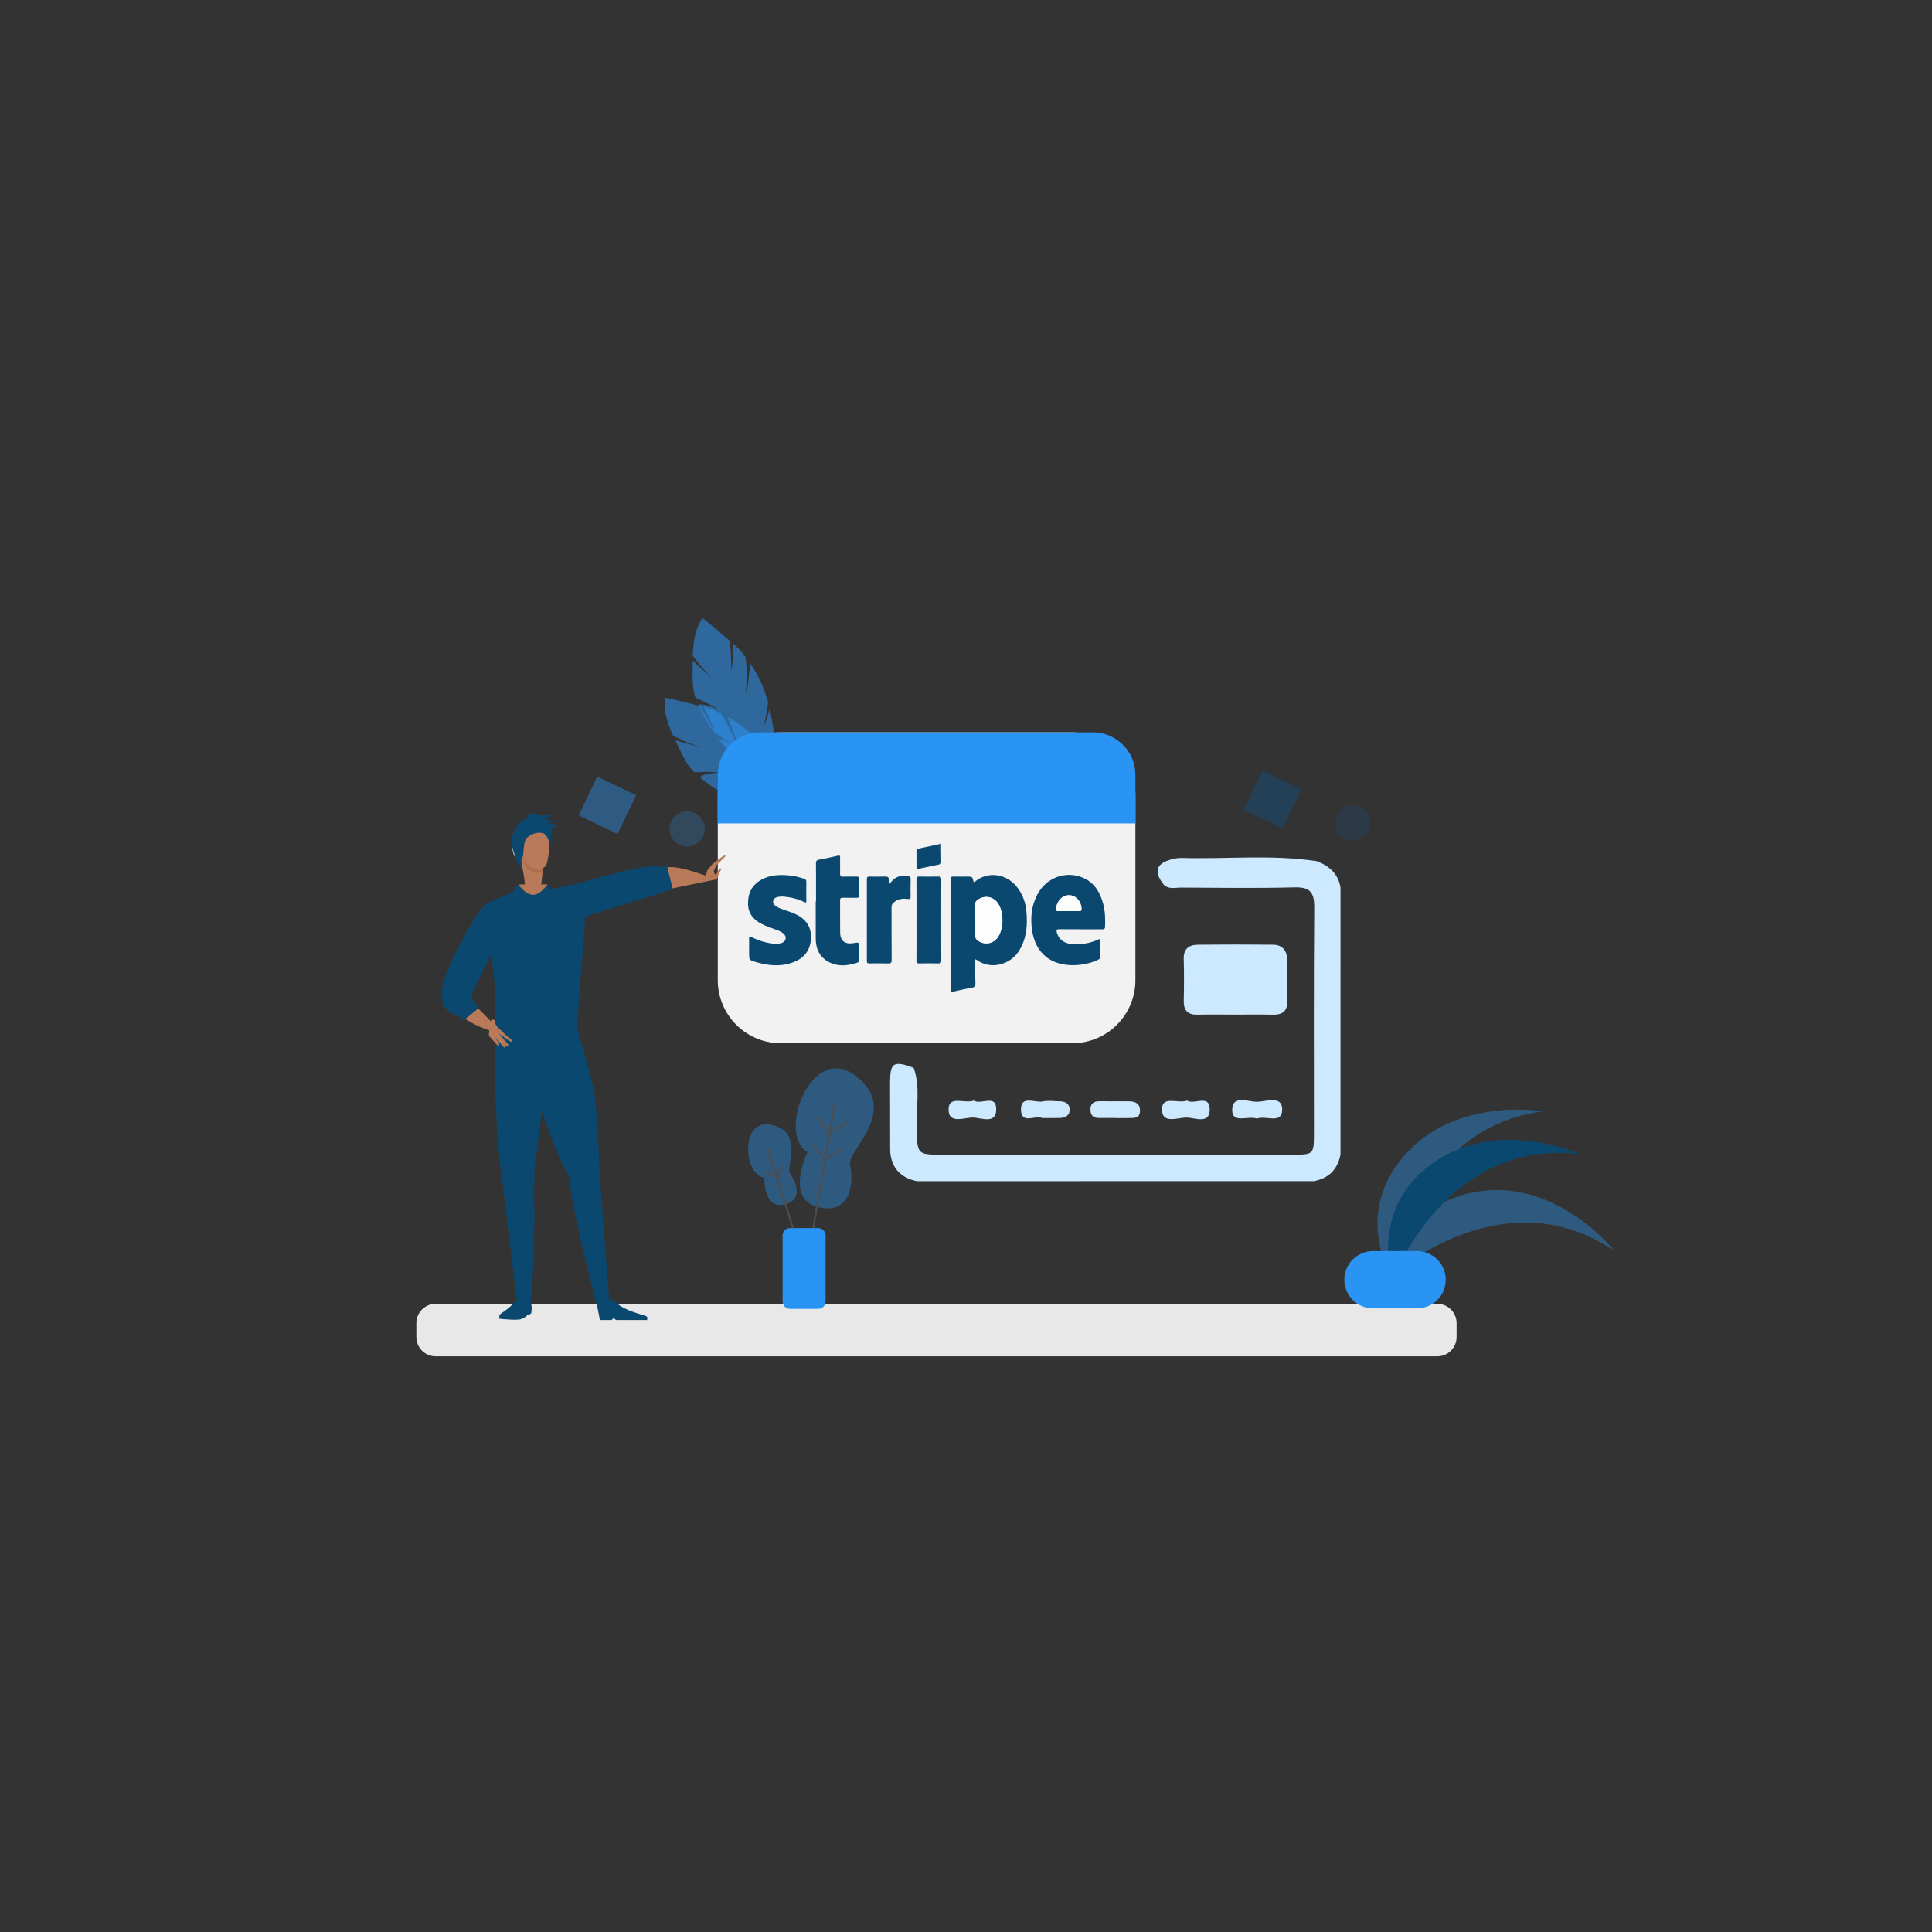 <svg xmlns="http://www.w3.org/2000/svg" xmlns:xlink="http://www.w3.org/1999/xlink" version="1.1" id="Layer_1" x="0px" y="0px" viewBox="0 0 1080 1080" enable-background="new 0 0 1080 1080" xml:space="preserve">
<rect x="0" y="0" width="1080" height="1080" fill="#333333" stroke="none"/>
<g xmlns="http://www.w3.org/2000/svg" opacity="0.55">
	<path fill="#2A94F4" d="M401.32,412.63c5.372,6.962,12.253,13.539,20.586,17.527l11.001,4.042l1.451-9.01   c-1.112-10.567-2.052-20.078-4.116-28.983c-0.879,3.435-1.991,7.05-3.278,9.664c0,0,1.571-6.517,2.432-13.034   c-2.104-7.771-5.226-15.111-10.267-22.333c-0.16,4.469-0.653,12.525-2.168,17.535c0,0,1.03-13.149-0.236-20.783   c-3.112-3.971-2.338-3.374-6.857-7.356c0.047,4.59-0.107,10.914-1.098,15.176c0,0,0.137-9.382-0.855-16.861   c-3.169-2.668-11.209-9.9-15.139-12.62c0,0-5.074,5.072-5.5,20.979c2.776,3.24,5.526,7.87,10.845,12.174   c0,0-2.463-1.413-10.873-9.437c0.059,6.392-0.813,13.859,1.508,20.639c2.656,1.605,5.57,2.201,13.664,7.138   c0,0-8.18-4.169-12.132-3.162c1.921,4.449,4.782,9.887,8.545,15.307l9.083,5.882L401.32,412.63z"/>
</g>
<g xmlns="http://www.w3.org/2000/svg" opacity="0.55">
	<path fill="#2A94F4" d="M409.33,446.312c7.907,3.848,16.995,6.68,26.232,6.547l11.651-1.271l-2.706-8.716   c-5.694-8.971-10.765-17.072-16.573-24.131c0.74,3.468,1.351,7.2,1.361,10.114c0,0-1.49-6.536-3.616-12.756   c-5.34-6.025-11.399-11.212-19.126-15.44c1.843,4.074,4.983,11.509,5.854,16.671c0,0-4.924-12.236-9.451-18.511   c-4.553-2.173-3.595-1.983-9.412-3.54c2.083,4.091,4.756,9.824,5.764,14.082c0,0-4.048-8.465-8.262-14.722   c-4.025-0.981-14.442-3.885-19.171-4.573c0,0-2.29,6.798,4.401,21.237c3.927,1.668,8.449,4.592,15.127,6.083   c0,0-2.834-0.17-13.934-3.619c2.895,5.699,5.434,12.775,10.527,17.816c3.093,0.257,5.967-0.505,15.413,0.319   c0,0-9.18-0.098-12.273,2.562c3.699,3.13,8.679,6.73,14.459,9.912l10.75,1.23L409.33,446.312z"/>
</g>
<g xmlns="http://www.w3.org/2000/svg">
	<path fill="#CCE9FF" d="M749.336,645.405c-1.604,8.331-6.56,13.3-14.909,14.868c-2.296-1.376-4.836-0.833-7.273-0.834   c-69.097-0.028-138.195-0.028-207.292,0.001c-2.435,0.001-4.978-0.553-7.266,0.851c-9.084-1.892-14.289-7.268-14.99-16.69   c2.156-12.272,0.608-24.642,0.916-36.962c0.288-11.52,0.071-11.525,12.212-9.765c3.965,11.141,1.244,22.64,1.646,33.956   c0.519,14.609,0.129,14.642,14.965,14.644c64.903,0.008,129.806,0.008,194.709,0c12.429-0.002,12.453-0.026,12.456-12.374   c0.011-41.923-0.193-83.848,0.169-125.768c0.073-8.475-2.333-11.511-11.08-11.285c-21.103,0.545-42.229,0.229-63.346,0.122   c-3.278-0.017-6.896,1.187-9.739-1.668c-3.058-10.521-1.582-13.119,9.107-13.048c24.065,0.161,48.152-1.213,72.196,0.797   c1.545,0.129,3.088,0.044,4.473-0.811c6.836,2.765,11.925,7.067,13.063,14.845c-1.326,1.959-0.883,4.186-0.884,6.315   c-0.022,45.494-0.022,90.988,0,136.482C748.473,641.212,748.041,643.436,749.336,645.405z"/>
	<path fill="#CCE9FF" d="M690.012,567.167c-6.832-0.001-13.667-0.131-20.494,0.039c-5.526,0.138-7.921-2.285-7.795-7.812   c0.177-7.759,0.226-15.531-0.015-23.287c-0.178-5.727,2.932-7.949,7.927-8.001c13.972-0.148,27.948-0.15,41.92-0.01   c5.23,0.053,7.898,3.151,7.944,8.339c0.069,7.763-0.091,15.529,0.067,23.289c0.118,5.754-2.846,7.604-8.127,7.484   C704.3,567.048,697.155,567.169,690.012,567.167z"/>
	<path fill="#CCE9FF" d="M512.597,660.29c2.789-2.954,6.416-1.722,9.671-1.725c67.494-0.071,134.988-0.071,202.482,0   c3.257,0.003,6.88-1.228,9.677,1.708C660.484,660.279,586.541,660.284,512.597,660.29z"/>
	<path fill="#CCE9FF" d="M736.293,481.438c-2.812,2.92-6.436,1.677-9.7,1.693c-21.702,0.109-43.42,0.533-65.1-0.167   c-9.275-0.3-12.325,2.909-10.976,11.534c-5.339-6.732-4.435-11.243,2.924-13.684c2.291-0.76,4.808-1.288,7.201-1.218   C685.857,480.33,711.158,477.581,736.293,481.438z"/>
	<path fill="#CCE9FF" d="M749.336,645.405c-2.549-2.152-1.755-5.112-1.757-7.798c-0.039-44.512-0.039-89.024,0-133.536   c0.002-2.686-0.788-5.647,1.778-7.787C749.349,545.991,749.343,595.698,749.336,645.405z"/>
	<path fill="#CCE9FF" d="M702.66,625.321c-4.82-1.847-13.787,3.075-13.856-4.728c-0.079-8.865,9.147-4.531,14.137-4.688   c4.815-0.152,13.724-3.579,13.809,4.089C716.849,628.907,707.493,623.251,702.66,625.321z"/>
	<path fill="#CCE9FF" d="M623.638,624.959c-3.103,0-6.206-0.005-9.31,0.001c-2.928,0.006-4.662-1.19-4.764-4.361   c-0.116-3.6,1.694-5.017,5.096-4.991c5.586,0.043,11.173-0.021,16.758,0.041c3.626,0.04,6.027,1.642,5.847,5.586   c-0.188,4.117-3.439,3.67-6.179,3.756c-2.48,0.078-4.965,0.016-7.448,0.016C623.638,624.991,623.638,624.975,623.638,624.959z"/>
	<path fill="#CCE9FF" d="M663.565,615.237c4.016,2.603,12.958-4.102,12.67,5.399c-0.237,7.81-8.269,4.247-12.612,4.081   c-4.988-0.19-14.178,4.083-14.048-4.754C649.687,612.233,658.604,617.127,663.565,615.237z"/>
	<path fill="#CCE9FF" d="M582.414,624.974c-3.319-1.889-11.477,3.895-11.676-4.509c-0.203-8.582,7.82-3.786,12.163-4.75   c2.93-0.65,6.125-0.131,9.201-0.091c3.06,0.04,5.719,1.029,5.839,4.496c0.119,3.442-2.352,4.754-5.481,4.836   C589.385,625.037,586.307,624.974,582.414,624.974z"/>
	<path fill="#CCE9FF" d="M544.348,615.23c3.932,2.68,12.967-4.193,12.521,5.487c-0.354,7.67-8.335,4.181-12.694,4   c-4.95-0.205-14.163,4.121-13.911-4.851C530.479,612.212,539.357,617.129,544.348,615.23z"/>
	<path fill="#CCE9FF" d="M510.736,596.873c-9.6-1.268-11.716,3.19-11.555,12.282c0.203,11.437,2.502,23.149-1.574,34.445   c-0.021-12.738-0.068-25.476-0.055-38.213C497.564,593.932,499.347,592.8,510.736,596.873z"/>
</g>
<path xmlns="http://www.w3.org/2000/svg" fill="#E8E8E8" d="M803.465,758.191H243.53c-5.955,0-10.782-4.827-10.782-10.782v-7.775c0-5.955,4.827-10.782,10.782-10.782  h559.935c5.955,0,10.782,4.827,10.782,10.782v7.775C814.247,753.364,809.419,758.191,803.465,758.191z"/>
<g xmlns="http://www.w3.org/2000/svg">
	<path fill="#F2F2F2" d="M599.443,583.169H436.494c-19.468,0-35.251-15.782-35.251-35.251v-103.27   c0-19.468,15.782-35.251,35.251-35.251h162.949c19.469,0,35.251,15.782,35.251,35.251v103.27   C634.694,567.387,618.912,583.169,599.443,583.169z"/>
	<path fill="#2A94F4" d="M401.243,433.159c0-13.123,10.638-23.762,23.762-23.762h185.928c13.123,0,23.762,10.638,23.762,23.762   v27.127H401.243V433.159z"/>
	<g>
		<path fill="#0b4870" d="M526.053,471.578c0.033,3.472,0.053,6.944,0.11,10.415c0.012,0.741-0.28,1.056-0.993,1.203    c-3.983,0.82-7.963,1.655-11.932,2.538c-0.825,0.184-0.914-0.168-0.913-0.809c0.009-3.115,0.029-6.23-0.011-9.344    c-0.012-0.902,0.478-1.056,1.196-1.205c3.747-0.778,7.485-1.599,11.227-2.405c0.342-0.074,0.729-0.036,0.955-0.393    C525.813,471.578,525.933,471.578,526.053,471.578z"/>
		<path fill="#0b4870" d="M545.215,536.242c0,4.519-0.113,8.812,0.052,13.096c0.072,1.882-0.488,2.587-2.336,2.883    c-3.246,0.52-6.45,1.309-9.661,2.035c-1.28,0.289-1.912,0.206-1.908-1.441c0.054-20.381,0.05-40.761,0.003-61.142    c-0.003-1.415,0.476-1.712,1.759-1.666c2.454,0.089,4.914,0.026,7.372,0.026c3.086,0,3.086,0,3.749,2.988    c0.33,0.216,0.554,0.001,0.782-0.192c6.866-5.828,17.877-4.925,24.213,4.024c2.583,3.648,4.021,7.766,4.47,12.178    c0.769,7.567,0.304,14.963-3.623,21.769c-5.174,8.967-16.58,11.282-23.88,5.929C545.987,536.566,545.711,536.482,545.215,536.242z     M545.189,514.238c0.026,0,0.053,0,0.079,0c0,2.997,0.046,5.995-0.022,8.99c-0.028,1.235,0.473,1.996,1.458,2.656    c3.957,2.648,8.702,1.712,11.309-2.279c3.168-4.849,3.129-13.723-0.08-18.53c-2.719-4.072-7.707-4.872-11.617-1.898    c-0.776,0.59-1.175,1.222-1.151,2.251C545.233,508.363,545.189,511.301,545.189,514.238z"/>
		<path fill="#0b4870" d="M614.892,524.889c0,3.559-0.008,6.958,0.007,10.357c0.003,0.573-0.296,0.867-0.751,1.101    c-7.566,3.906-21.275,5.165-29.394-1.461c-4.518-3.688-6.771-8.577-7.705-14.187c-1.181-7.098-0.599-13.996,2.731-20.467    c4.946-9.612,15.979-13.711,25.685-9.526c6.377,2.749,9.5,8.153,11.216,14.541c1.131,4.208,1.212,8.517,1.061,12.848    c-0.045,1.291-0.692,1.398-1.719,1.395c-7.914-0.025-15.828,0.029-23.74-0.05c-1.607-0.016-1.918,0.373-1.497,1.898    c1.02,3.693,4.071,6.112,8.397,6.394c5.102,0.334,10.044-0.311,14.717-2.513C614.156,525.099,614.44,525.038,614.892,524.889z     M597.484,509.312c1.911,0,3.825-0.057,5.734,0.021c1.151,0.047,1.399-0.4,1.346-1.47c-0.2-4.094-3.158-7.357-6.829-7.426    c-3.817-0.071-7.048,3.24-7.304,7.404c-0.064,1.046,0.13,1.546,1.32,1.493C593.658,509.25,595.573,509.312,597.484,509.312z"/>
		<path fill="#0b4870" d="M418.758,529.873c0-1.679,0.053-3.361-0.017-5.037c-0.052-1.234,0.152-1.614,1.44-0.962    c3.989,2.019,8.208,3.307,12.687,3.702c1.401,0.124,2.765-0.001,4.078-0.435c2.523-0.834,3.06-3.448,1.081-5.219    c-1.417-1.268-3.219-1.828-4.956-2.476c-2.413-0.901-4.852-1.726-7.161-2.889c-4.686-2.361-7.687-5.884-7.769-11.356    c-0.088-5.868,2.228-10.484,7.429-13.413c4.866-2.741,10.188-2.906,15.564-2.418c2.868,0.26,5.661,0.951,8.396,1.883    c0.884,0.301,1.222,0.738,1.21,1.678c-0.046,3.538-0.037,7.076-0.005,10.614c0.009,0.937-0.195,1.179-1.109,0.727    c-3.587-1.774-7.41-2.691-11.386-3.053c-1.275-0.116-2.515-0.028-3.746,0.256c-1.206,0.278-2.07,0.972-2.29,2.243    c-0.21,1.21,0.411,2.076,1.339,2.748c1.179,0.854,2.538,1.341,3.894,1.82c2.541,0.897,5.121,1.684,7.559,2.855    c5.794,2.782,8.749,7.3,8.324,13.798c-0.41,6.263-3.706,10.536-9.461,12.809c-7.198,2.843-14.464,2.129-21.674-0.06    c-3.442-1.045-3.425-1.1-3.425-4.756C418.757,531.912,418.757,530.893,418.758,529.873z"/>
		<path fill="#0b4870" d="M456.159,503.851c0-7.072,0.04-14.144-0.035-21.215c-0.015-1.38,0.448-1.842,1.748-2.081    c3.53-0.648,7.042-1.403,10.538-2.217c1.061-0.247,1.222,0.095,1.215,1.012c-0.024,3.056,0.049,6.114-0.011,9.169    c-0.023,1.162,0.309,1.581,1.518,1.54c2.514-0.086,5.034,0.013,7.55-0.044c1.105-0.025,1.632,0.23,1.598,1.486    c-0.079,2.994-0.071,5.993-0.002,8.988c0.026,1.14-0.402,1.425-1.464,1.4c-2.576-0.061-5.154,0.017-7.73-0.038    c-1.065-0.023-1.476,0.293-1.468,1.423c0.046,6.053-0.04,12.107,0.043,18.159c0.063,4.562,2.777,6.607,7.426,5.788    c3.17-0.558,3.17-0.558,3.17,2.685c0,2.217-0.037,4.436,0.019,6.652c0.021,0.859-0.277,1.354-1.075,1.61    c-5.153,1.653-10.359,2.319-15.403-0.14c-5.471-2.668-7.764-7.405-7.797-13.328c-0.039-6.949-0.009-13.899-0.009-20.849    C456.046,503.851,456.103,503.851,456.159,503.851z"/>
		<path fill="#0b4870" d="M497.435,494c2.471-3.816,5.828-4.852,9.823-4.349c1.212,0.153,1.876,0.594,1.814,2.057    c-0.133,3.111-0.089,6.232-0.017,9.346c0.029,1.252-0.282,1.667-1.612,1.486c-2.743-0.374-5.373-0.044-7.656,1.768    c-0.96,0.762-1.426,1.607-1.42,2.895c0.049,9.828-0.005,19.656,0.062,29.483c0.01,1.491-0.372,1.94-1.882,1.891    c-3.532-0.113-7.071-0.064-10.606-0.019c-0.983,0.013-1.362-0.252-1.36-1.302c0.028-15.281,0.03-30.563-0.003-45.844    c-0.002-1.145,0.417-1.419,1.47-1.399c2.875,0.054,5.757,0.112,8.627-0.019c1.531-0.07,2.214,0.419,2.281,1.933    C496.983,492.512,497.216,493.087,497.435,494z"/>
		<path fill="#0b4870" d="M512.33,514.182c0-7.488,0.033-14.975-0.031-22.462c-0.011-1.344,0.349-1.755,1.706-1.718    c3.472,0.093,6.949,0.081,10.421,0.005c1.284-0.028,1.763,0.265,1.758,1.674c-0.051,15.095-0.047,30.189-0.005,45.284    c0.003,1.272-0.38,1.628-1.625,1.601c-3.532-0.076-7.07-0.099-10.601,0.009c-1.426,0.044-1.66-0.477-1.651-1.751    C512.358,529.277,512.33,521.73,512.33,514.182z"/>
		<path fill="#FDFDFE" d="M545.189,514.238c0-2.937,0.044-5.875-0.024-8.811c-0.024-1.029,0.375-1.661,1.151-2.251    c3.91-2.974,8.898-2.174,11.617,1.898c3.21,4.806,3.248,13.681,0.08,18.53c-2.608,3.992-7.352,4.928-11.309,2.279    c-0.985-0.659-1.486-1.42-1.458-2.656c0.068-2.995,0.022-5.993,0.022-8.99C545.242,514.238,545.215,514.238,545.189,514.238z"/>
		<path fill="#FDFDFE" d="M597.484,509.312c-1.911,0-3.826-0.062-5.733,0.023c-1.19,0.053-1.384-0.448-1.32-1.493    c0.256-4.163,3.487-7.475,7.304-7.404c3.671,0.068,6.629,3.331,6.829,7.426c0.052,1.07-0.196,1.517-1.346,1.47    C601.309,509.255,599.396,509.312,597.484,509.312z"/>
	</g>
</g>
<g xmlns="http://www.w3.org/2000/svg">
	<g>
		<g>
			<path fill="#B97A59" d="M372.221,497.376l28.345-5.838l2.847-6.196c0,0-0.339-0.167-1.65,0.868     c-0.372,0.292-1.033,2.313-1.53,2.464c-0.664,0.199-2.167,1.874-3.071,1.613c-6.535-1.87-15.91-5.918-23.595-5.541     C361.2,485.35,371.79,497.657,372.221,497.376z"/>
			<path fill="#0b4870" d="M298.396,507.782c0,0,6.753-9.499,36.8-17.39c30.697-8.061,30.554-5.971,30.554-5.971l7.203-0.08     l3.101,12.689l-48.661,15.264L298.396,507.782z"/>
			<path fill="#0b4870" d="M314.072,516.657l33.48-11.268l11.77-5.256l-5.82,0.669c0,0-3.575,0.69-21.496,5.116     c-10.097,2.487-13.951,4.187-19.101,6.522L314.072,516.657z"/>
			<polygon fill="#0b4870" points="367.758,488.094 369.213,496.249 369.847,498.255 375.747,496.976 372.12,488.258    "/>
		</g>
		<path fill="#B97A59" d="M400.588,481.276c1.81-1.326,4.829-4.082,4.998-2.62l-5.212,5.142l-1.381,3.315l0.993,2.718l-2.382,0.431    c-0.568,0.731-1.068,1.22-2.234,0.241l-0.993,0.218c0.608-2.677,0.786-3.824,1.255-4.519l2.182-2.714    C398.41,482.669,400.588,481.276,400.588,481.276z"/>
	</g>
	<path fill="#0b4870" d="M293.033,589.766c0,0,14.607,51.712,26.309,70.225c11.703,18.516,15.784-5.569,15.784-5.569   s-1.057-32.607-2.855-43.284c-1.829-10.86-11.675-42.712-11.675-42.712l-33.996-0.213   C286.599,568.213,287.459,569.975,293.033,589.766z"/>
	<path fill="#0b4870" d="M309.172,568.419c0,0-9.786,84.833-11.188,89.095c-4.736,14.42-15.565,5.109-17.235,0.303   c-1.673-4.805-4.459-40.373-3.902-66.328c0.554-25.956,0.554-24.254,0.554-24.254L309.172,568.419z"/>
	<path fill="#0b4870" d="M279.354,734.983c-0.505,0.609-0.135,2.217-0.135,2.217s8.801,0.978,11.633,0.313   c0.735-0.172,1.979-0.804,3.15-1.475c0.197-0.114,0.547-0.79,0.738-0.904c0.354-0.211,0.54,0.142,0.841-0.049   c0.786-0.495,1.336-0.878,1.345-0.928c0.774-4.036-0.256-5.66-0.256-5.66s-7.495-2.492-8.898-0.756   C284.466,731.826,280.454,733.647,279.354,734.983z"/>
	<path fill="#0b4870" d="M334.085,731.361l1.254,6.555h6.688c0,0,0.371-0.927,0.937-0.927c0.476,0,1.093,0.927,1.742,0.927   c1.407,0,2.966,0,3.591,0c1.254,0,13.421,0,13.421,0s0.304-1.378-0.066-1.854c-0.19-0.243-1.308-0.668-2.055-0.878   c-3.453-0.97-13.341-3.998-15.06-7.298C342.446,723.869,334.085,731.361,334.085,731.361z"/>
	<path fill="#FFFFFF" d="M292.299,476.033c0.525,2.103-0.211,4.096-1.642,4.452l0,0c-1.431,0.356-3.015-1.06-3.538-3.164   l-0.66-2.645c-0.525-2.103,0.213-4.097,1.642-4.452l0,0c1.432-0.356,3.015,1.06,3.539,3.163L292.299,476.033z"/>
	<path fill="#B97A59" d="M302.714,493.061c-0.25,2.98-1.163,1.987-2.85,2.109c-1.598,0-3.197,0-4.797,0   c-1.686-0.122-1.475,1.261-1.725-1.718c-0.393-4.913-2.599-13.796-2.993-18.71c-0.261-2.948,0.891-8.864,3.444-10.612   c2.334-1.555,5.012-1.555,7.346,0c2.552,1.747,3.705,7.664,3.443,10.612C304.289,479.407,303.242,487.808,302.714,493.061z"/>
	<path fill="#B97A59" d="M259.939,556.141l21.736,22.245c0,0-26.21-6.012-27.375-16.857   C253.134,550.683,259.939,556.141,259.939,556.141z"/>
	<path fill="#0b4870" d="M327.4,492.808l-19.767,4.487l-9.513,2.84l-11.761-1.343l-12.959,5.615c0,0-5.851,5.62-0.417,23.677   c5.436,18.058,3.345,46.347,3.345,46.347l46.123,2.056c0,0,1.686-26.32,3.93-52.307C328.14,503.805,325.357,497.27,327.4,492.808z"/>
	<path fill="#0b4870" d="M281.764,505.211c0,0-7.186-5.625-14.213,4.815c-10.782,16.021-17.974,33.705-19.228,37.317   c-1.253,3.611-2.926,14.447,2.092,17.656c5.015,3.213,5.015,3.213,5.015,3.213l10.449-6.422l-1.67-3.21l-0.838-2.007   c0,0,5.852-12.841,12.12-24.479C281.764,520.46,281.764,505.211,281.764,505.211z"/>
	<path fill="#B97A59" d="M305.899,481.898c-0.769,2.78-1.915,3.443-3.946,3.747c-1.932,0.192-2.403,0.383-4.335,0.576   c-2.046,0.1-4.135-2.612-4.611-5.089c-0.763-4.087-2.987-7.443-3.749-11.528c-0.492-2.448,0.557-4.643,3.54-6.417   c2.731-1.587,5.968-4.833,8.879-3.805c3.189,1.164,4.929,6.002,4.782,8.513C307.504,472.058,306.84,477.755,305.899,481.898z"/>
	<polygon fill="#0b4870" points="297.985,500.206 294.116,506.546 286.493,498.105 289.861,494.48  "/>
	<polygon fill="#0b4870" points="306.005,494.376 301.39,499.043 304.485,504.536 308.266,497.295  "/>
	<path fill="#0b4870" d="M300.461,621.32c0,0-2.168,32.174-1.858,49.188c0.231,12.828,0.018,37.028-1.934,57.988   c-0.119,1.28-7.764-1.299-7.764-1.299s-9.614-78.197-10.729-91.336C277.062,622.723,292.102,611.933,300.461,621.32z"/>
	<path fill="#0b4870" d="M331.51,656.934c0,0-2.957,0.647-12.262,1.453c-4.24,0.366,14.837,72.974,14.837,72.974l6.482-4.235   l-5.663-74.604L331.51,656.934z"/>
	<path fill="#0b4870" d="M287.769,466.411l1.49,3.192c0,0,3.161-3.561,5.391-6.48c0.703-0.922,7.922-1.004,9.713-0.683   c1.304,0.234,1.457,1.904,1.755,2.876c1.072,3.469-0.457-5.845-0.457-5.845s-2.447-4.384-7.035-4.75   c-2.535-0.203-3.716,1.27-4.677,3.182c-0.226,0.447,2.792-0.727,2.269-0.793c-0.133-0.015-3.101,2.589-3.192,2.788   c-0.451,0.99-0.937,1.989-1.586,2.861C288.992,466.045,287.769,466.411,287.769,466.411z"/>
	<polygon fill="#0b4870" points="255.197,566.176 264.208,558.58 267.732,563.391 258.91,570.585  "/>
	<g>
		<g>
			<path fill="#B97A59" d="M275.223,569.892c1.448,0.433,1.368,0.344,1.368,0.344s-0.079,1.935,1.068,3.352     c0.57,0.705,2.685,2.68,2.685,2.68l3.105,2.97l1.547,1.258c0,0,0.931,0.648,1.023,0.993c0.266,0.994-0.585,0.825-0.585,0.825     l-6.426-4.375l4.853,5.656c0,0,0.502,0.829,0.194,1.23c-0.287,0.374-0.503,0.153-0.503,0.153l-6.971-5.105l2.179,3.2     c0,0,0.472,0.822,0.193,1.229c-0.307,0.446-0.377,0.577-0.377,0.577l-5.318-5.896     C273.257,578.981,273.774,569.461,275.223,569.892z"/>
			<path fill="#B97A59" d="M278.324,579.154l3.186,4.178c0,0,0.814,0.858,0.947,1.49c0.154,0.726-0.466,0.88-0.466,0.88     l-5.411-5.831L278.324,579.154z"/>
		</g>
	</g>
	<path fill="#0b4870" d="M297.668,575.224h4.874c5.098-25.252,4.857-51.307-0.753-76.472c-1.471,0.588-2.941,1.179-4.41,1.768   C302.83,525.118,302.918,550.599,297.668,575.224z"/>
</g>
<path xmlns="http://www.w3.org/2000/svg" fill="#AD6D51" d="M303.567,485.449c0,0-7.69,1.645-11.163-5.245c0,0,0.11,8.277,10.889,7.762L303.567,485.449z"/>
<path xmlns="http://www.w3.org/2000/svg" fill="#0b4870" d="M307.576,474.844c0,0-0.362-6.193-2.95-8.426c-2.588-2.233-10.645-0.265-11.469,4.954  c-0.824,5.219-0.732,8.011-0.732,8.011l-0.778-2.106c0,0-0.458,6.363,0,8.149s-2.884-3.479-3.983-7.416  c-1.099-3.937-3.25-7.87,0.32-14.808s13.825-7.762,13.825-7.762l-2.839,1.831c0,0,5.678-2.838,9.157-1.099l-3.9,1.648l6.829,1.648  l-4.789,0.183l5.796,2.747h-3.662L307.576,474.844z"/>
<path xmlns="http://www.w3.org/2000/svg" fill="#B97A59" d="M301.39,494.376h4.615c0,0-3.63,5.797-8.02,5.831c-4.39,0.033-8.124-5.727-8.124-5.727l3.763-0.104H301.39z"/>
<g xmlns="http://www.w3.org/2000/svg">
	<path fill="#2A94F4" d="M461.516,727.556c0,2.266-1.837,4.104-4.104,4.104h-15.829c-2.266,0-4.104-1.837-4.104-4.104v-36.934   c0-2.266,1.837-4.104,4.104-4.104h15.829c2.266,0,4.104,1.837,4.104,4.104V727.556z"/>
	<path opacity="0.4" fill="#2A94F4" d="M451.396,644.003c0,0-12.958,26.34,6.134,30.826c19.093,4.486,19.643-15.383,17.687-23.571   s28.34-30.202,3.353-49.677C453.583,582.106,434.109,633.956,451.396,644.003z"/>
	<path opacity="0.4" fill="#2A94F4" d="M427.268,658.302c0,0-0.61,17.333,10.766,15.131c11.376-2.203,6.865-13.045,3.829-16.985   c-3.036-3.94,7.966-23.137-10.215-27.587C413.467,624.41,415.518,657.07,427.268,658.302z"/>
	<line fill="none" stroke="#4D4D4D" stroke-miterlimit="10" x1="429.208" y1="641.963" x2="443.278" y2="686.518"/>
	<polyline fill="none" stroke="#4D4D4D" stroke-miterlimit="10" points="437.416,651.035 434.436,658.517 427.645,654.776  "/>
	<line fill="none" stroke="#4D4D4D" stroke-miterlimit="10" x1="466.657" y1="616.754" x2="454.587" y2="686.518"/>
	<polyline fill="none" stroke="#4D4D4D" stroke-miterlimit="10" points="473.738,627.306 463.739,633.622 457.323,624.961  "/>
	<polyline fill="none" stroke="#4D4D4D" stroke-miterlimit="10" points="471.002,641.936 461.003,648.252 454.587,639.591  "/>
</g>
<path xmlns="http://www.w3.org/2000/svg" opacity="0.4" fill="#2A94F4" d="M777.171,713.623c0,0,62.652-57.067,125.304-14.315c0,0-30.744-39.327-74.924-33.463  C783.37,671.708,777.171,713.623,777.171,713.623z"/>
<path xmlns="http://www.w3.org/2000/svg" opacity="0.4" fill="#2A94F4" d="M779.088,715.919c0,0,8.149-84.354,83.289-94.705c0,0-49.185-8.523-78.003,25.473  C755.555,680.685,779.088,715.919,779.088,715.919z"/>
<path xmlns="http://www.w3.org/2000/svg" fill="#0b4870" d="M778.539,715.556c0,0,29.358-79.499,104.656-70.378c0,0-45.394-20.765-81.918,4.774  S778.539,715.556,778.539,715.556z"/>
<path xmlns="http://www.w3.org/2000/svg" fill="#2A94F4" d="M751.496,715.383c0,8.848,7.173,16.02,16.02,16.02h24.637c8.848,0,16.02-7.173,16.02-16.02l0,0  c0-8.848-7.173-16.02-16.02-16.02h-24.637C758.669,699.362,751.496,706.535,751.496,715.383L751.496,715.383z"/>
<rect xmlns="http://www.w3.org/2000/svg" x="327.809" y="438.218" transform="matrix(0.902 0.431 -0.431 0.902 227.031 -102.469)" opacity="0.41" fill="#2A94F4" width="24.124" height="24.124"/>
<circle xmlns="http://www.w3.org/2000/svg" opacity="0.22" fill="#2A94F4" cx="384.127" cy="463.337" r="9.863"/>
<rect xmlns="http://www.w3.org/2000/svg" x="699.843" y="434.798" transform="matrix(0.902 0.431 -0.431 0.902 261.821 -263.011)" opacity="0.41" fill="#0E538C" width="24.124" height="24.124"/>
<circle xmlns="http://www.w3.org/2000/svg" opacity="0.22" fill="#0E538C" cx="756.162" cy="459.917" r="9.863"/>
</svg>